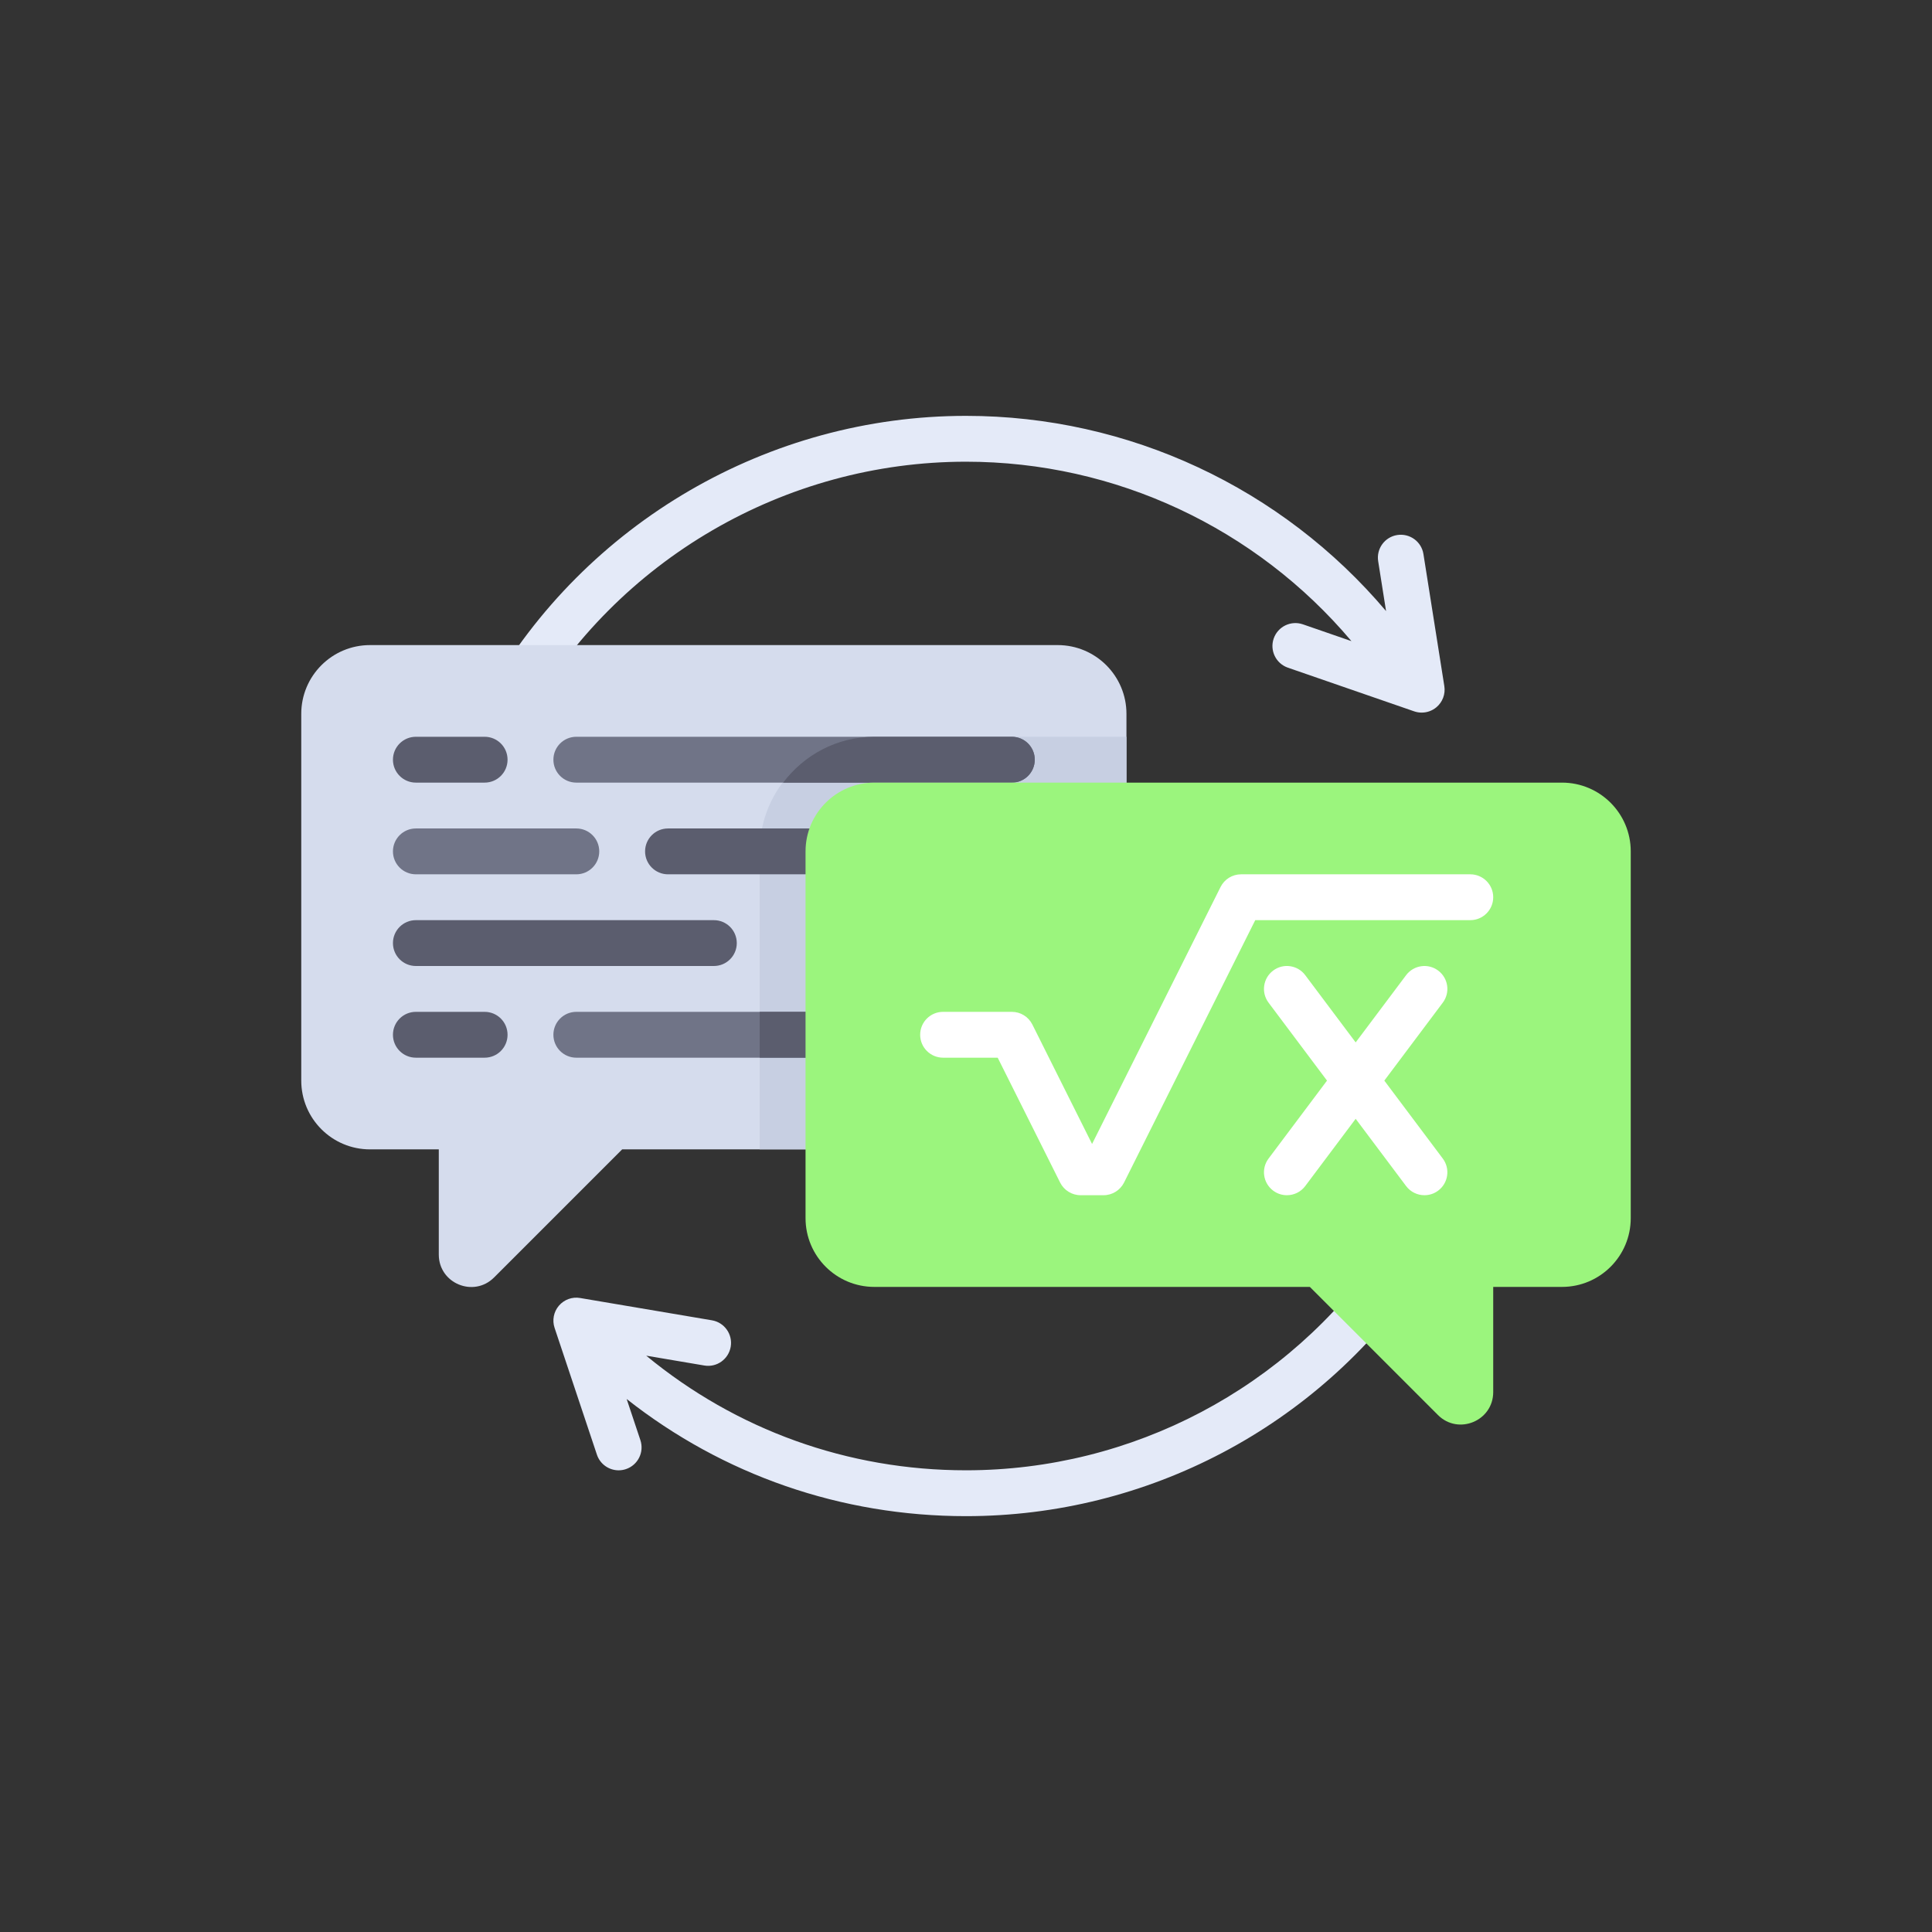 <?xml version="1.0" encoding="utf-8"?>
<!-- Generator: Adobe Illustrator 16.0.0, SVG Export Plug-In . SVG Version: 6.00 Build 0)  -->
<!DOCTYPE svg PUBLIC "-//W3C//DTD SVG 1.1//EN" "http://www.w3.org/Graphics/SVG/1.1/DTD/svg11.dtd">
<svg version="1.1" id="Layer_1" xmlns="http://www.w3.org/2000/svg" xmlns:xlink="http://www.w3.org/1999/xlink" x="0px" y="0px"
	 width="350px" height="350px" viewBox="0 0 350 350" enable-background="new 0 0 350 350" xml:space="preserve">
<rect x="0" y="0" width="350" height="350" fill="#333333" stroke="none"/>
<g>
	<path fill="#E4EAF8" d="M261.653,124.293l-3.784-23.916c-0.353-2.265-2.474-3.802-4.748-3.453c-2.267,0.359-3.813,2.485-3.451,4.75
		l1.428,9.026c-18.85-22.291-46.59-35.363-76.098-35.363c-35.747,0-68.952,19.315-86.661,50.411l7.218,4.108
		c16.233-28.505,46.672-46.214,79.442-46.214c27.085,0,52.548,12.018,69.826,32.503l-8.798-3.043c-2.169-0.744-4.53,0.4-5.284,2.569
		c-0.75,2.167,0.401,4.531,2.566,5.282l22.885,7.914c0.446,0.152,0.904,0.227,1.358,0.227c0.962,0,1.91-0.335,2.669-0.969
		C261.337,127.189,261.884,125.733,261.653,124.293z"/>
	<path fill="#E4EAF8" d="M250.375,226.638c-17.072,24.871-45.248,39.72-75.375,39.72c-21.447,0-41.646-7.335-57.931-20.765
		l10.517,1.78c2.263,0.393,4.404-1.14,4.79-3.401c0.381-2.261-1.14-4.403-3.403-4.787l-23.873-4.04
		c-1.436-0.254-2.899,0.283-3.849,1.393c-0.949,1.107-1.245,2.633-0.783,4.017l7.668,22.967c0.58,1.738,2.198,2.84,3.938,2.84
		c0.434,0,0.88-0.071,1.314-0.216c2.178-0.728,3.35-3.079,2.624-5.255l-2.487-7.45c17.458,13.755,38.837,21.224,61.475,21.224
		c32.865,0,63.603-16.196,82.22-43.324L250.375,226.638z"/>
</g>
<path fill="#D5DCED" d="M67.033,116.864H191.61c6.88,0,12.458,5.578,12.458,12.458v66.44c0,6.881-5.578,12.458-12.458,12.458
	h-78.899l-23.206,23.206c-3.696,3.696-10.015,1.078-10.015-4.148v-19.058H67.033c-6.88,0-12.458-5.577-12.458-12.458v-66.44
	C54.575,122.441,60.153,116.864,67.033,116.864z"/>
<path fill="#C7CFE2" d="M137.627,208.221h53.983c6.88,0,12.458-5.577,12.458-12.458v-62.288H158.39
	c-11.467,0-20.763,9.296-20.763,20.763V208.221z"/>
<path fill="#5B5D6E" d="M87.796,141.779H75.338c-2.295,0-4.152-1.859-4.152-4.153s1.857-4.153,4.152-4.153h12.458
	c2.295,0,4.153,1.859,4.153,4.153S90.091,141.779,87.796,141.779z"/>
<g>
	<path fill="#707487" d="M183.305,141.779h-78.898c-2.295,0-4.153-1.859-4.153-4.153s1.857-4.153,4.153-4.153h78.898
		c2.296,0,4.153,1.859,4.153,4.153S185.601,141.779,183.305,141.779z"/>
	<path fill="#707487" d="M104.406,158.39H75.338c-2.295,0-4.152-1.859-4.152-4.153c0-2.293,1.857-4.153,4.152-4.153h29.068
		c2.295,0,4.153,1.86,4.153,4.153C108.559,156.531,106.701,158.39,104.406,158.39z"/>
</g>
<g>
	<path fill="#5B5D6E" d="M121.016,150.084c-2.295,0-4.153,1.86-4.153,4.153c0,2.293,1.857,4.153,4.153,4.153h33.221v-8.305
		L121.016,150.084L121.016,150.084z"/>
	<path fill="#5B5D6E" d="M129.322,175H75.338c-2.295,0-4.152-1.859-4.152-4.152c0-2.293,1.857-4.153,4.152-4.153h53.984
		c2.295,0,4.153,1.859,4.153,4.153C133.475,173.141,131.617,175,129.322,175z"/>
	<path fill="#5B5D6E" d="M87.796,191.61H75.338c-2.295,0-4.152-1.859-4.152-4.152c0-2.294,1.857-4.153,4.152-4.153h12.458
		c2.295,0,4.153,1.859,4.153,4.153C91.949,189.751,90.091,191.61,87.796,191.61z"/>
</g>
<path fill="#707487" d="M104.406,183.305c-2.295,0-4.153,1.86-4.153,4.153s1.857,4.153,4.153,4.153h49.831v-8.306L104.406,183.305
	L104.406,183.305z"/>
<g>
	<path fill="#5B5D6E" d="M141.874,141.779h41.431c2.296,0,4.153-1.859,4.153-4.153s-1.857-4.153-4.153-4.153H158.39
		C151.619,133.475,145.664,136.764,141.874,141.779z"/>
	<rect x="137.627" y="183.305" fill="#5B5D6E" width="16.61" height="8.306"/>
</g>
<path fill="#9BF57D" d="M282.967,141.779H158.39c-6.88,0-12.458,5.578-12.458,12.458v66.441c0,6.88,5.578,12.457,12.458,12.457
	h78.899l23.206,23.206c3.696,3.696,10.015,1.078,10.015-4.148v-19.058h12.458c6.88,0,12.458-5.577,12.458-12.457v-66.441
	C295.425,147.357,289.848,141.779,282.967,141.779z"/>
<g>
	<path fill="#FFFFFF" d="M260.542,175.832c-1.829-1.381-4.437-1-5.812,0.829l-9.137,12.182l-9.137-12.182
		c-1.374-1.833-3.982-2.215-5.811-0.83c-1.837,1.375-2.211,3.979-0.831,5.814l10.588,14.118l-10.588,14.118
		c-1.38,1.835-1.006,4.439,0.831,5.813c0.746,0.562,1.618,0.831,2.485,0.831c1.267,0,2.511-0.572,3.326-1.659l9.136-12.183
		l9.137,12.183c0.815,1.087,2.061,1.659,3.325,1.659c0.868,0,1.74-0.27,2.486-0.831c1.837-1.374,2.21-3.979,0.831-5.813
		l-10.589-14.118l10.589-14.118C262.752,179.811,262.379,177.206,260.542,175.832z"/>
	<path fill="#FFFFFF" d="M266.357,158.39h-41.526c-1.573,0-3.009,0.888-3.715,2.295l-23.277,46.556l-10.819-21.641
		c-0.705-1.407-2.141-2.296-3.714-2.296h-12.458c-2.295,0-4.152,1.86-4.152,4.153s1.857,4.153,4.152,4.153h9.892l11.31,22.62
		c0.706,1.407,2.142,2.295,3.714,2.295h4.153c1.573,0,3.009-0.888,3.715-2.295l23.768-47.536h38.959c2.295,0,4.152-1.86,4.152-4.153
		C270.51,160.249,268.652,158.39,266.357,158.39z"/>
</g>
</svg>
